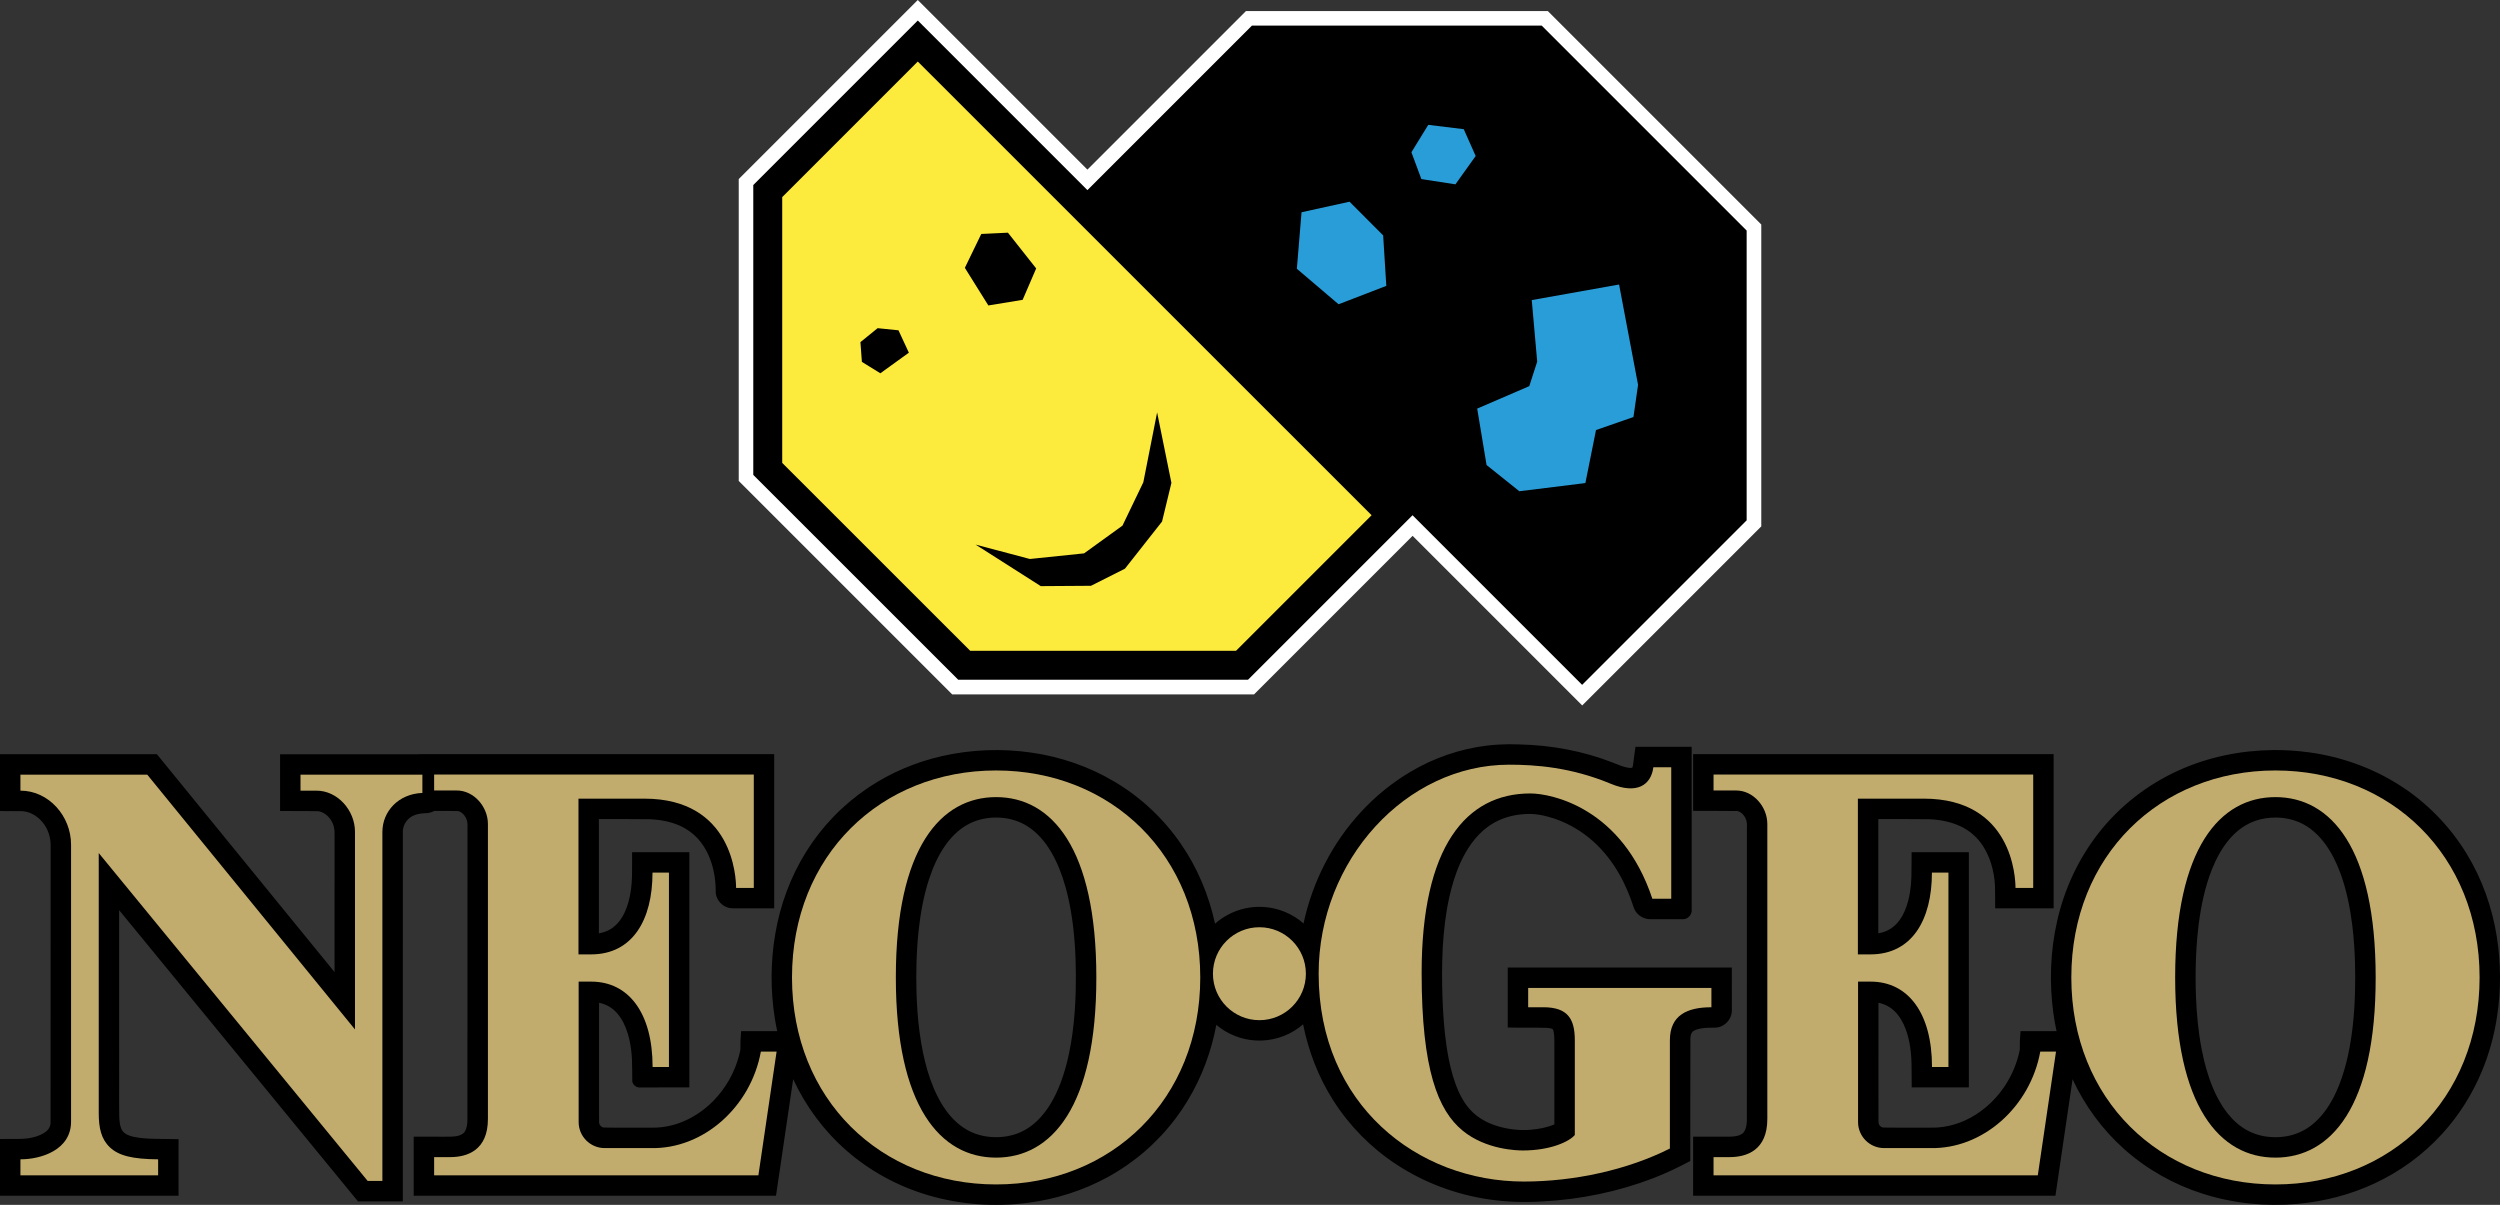 <?xml version="1.0" encoding="UTF-8" standalone="no"?>
<!-- Generator: Adobe Illustrator 26.0.1, SVG Export Plug-In . SVG Version: 6.00 Build 0)  -->

<svg
   version="1.1"
   id="Layer_1"
   x="0px"
   y="0px"
   viewBox="0 0 2937.487 1415.68"
   xml:space="preserve"
   sodipodi:docname="system.svg"
   width="2937.487"
   height="1415.68"
   inkscape:version="1.1.2 (0a00cf5339, 2022-02-04)"
   xmlns:inkscape="http://www.inkscape.org/namespaces/inkscape"
   xmlns:sodipodi="http://sodipodi.sourceforge.net/DTD/sodipodi-0.dtd"
   xmlns="http://www.w3.org/2000/svg"
   xmlns:svg="http://www.w3.org/2000/svg"><rect x="0" y="0" width="2937.487" height="1415.68" fill="#333333" stroke="none"/><defs
   id="defs175">
	
	

		
	
			
			
			
		
				
				
				
				
				
				
			
					
					
				
					
					
				
						
					
						
					
							
						
							
						
					
				
		
	
			
			
		
				
				
			</defs><sodipodi:namedview
   id="namedview173"
   pagecolor="#ffffff"
   bordercolor="#666666"
   borderopacity="1.0"
   inkscape:pageshadow="2"
   inkscape:pageopacity="0.0"
   inkscape:pagecheckerboard="0"
   showgrid="false"
   fit-margin-top="0"
   fit-margin-left="0"
   fit-margin-right="0"
   fit-margin-bottom="0"
   inkscape:zoom="0.27389106"
   inkscape:cx="1203.0331"
   inkscape:cy="691.88093"
   inkscape:window-width="1920"
   inkscape:window-height="996"
   inkscape:window-x="0"
   inkscape:window-y="0"
   inkscape:window-maximized="1"
   inkscape:current-layer="Layer_1" />
<style
   type="text/css"
   id="style2">
	.st0{fill:#FFFFFF;}
	.st1{fill:#C2AC6D;}
	.st2{fill:#FCEA3C;}
	.st3{fill:#299DD8;}
</style>
<path
   id="path849"
   style="fill:#000000"
   class="st1"
   d="m 1774.293,874.41 c -8.914,0.17 -17.836,0.528 -26.691,1.619 -31.822,3.75 -62.743,14.459 -90.279,30.805 -42.901,25.342 -77.77,63.541 -100.496,107.772 -11.466,22.219 -19.967,45.968 -25.178,70.423 -12.982,-11.414 -29.813,-18.364 -47.076,-19.37 -14.447,-0.905 -29.119,2.318 -41.853,9.204 -5.402,2.881 -10.464,6.4 -15.052,10.454 -7.221,-33.354 -20.587,-65.477 -39.982,-93.607 -20.387,-29.723 -47.28,-54.976 -78.311,-73.328 -29.822,-17.729 -63.252,-29.229 -97.581,-34.103 -34.829,-5.019 -70.585,-3.675 -104.909,4.103 -30.932,7.066 -60.682,19.579 -87.015,37.328 -29.081,19.508 -54.025,45.183 -72.533,74.921 -18.391,29.392 -30.636,62.518 -36.407,96.679 -5.593,32.631 -5.7,66.171 -0.593,98.871 0.823,5.161 1.784,10.3 2.888,15.409 -14.142,0 -28.284,0 -42.426,0 -0.702,7.266 -0.956,14.571 -0.838,21.869 -0.44,2.203 -0.894,4.237 -1.464,6.42 -5.199,20.096 -15.756,38.772 -30.282,53.6 -0.285,0.275 -0.851,0.847 -1.244,1.236 -11.285,11.188 -24.972,20.044 -40.016,25.245 -0.452,0.144 -1.247,0.417 -1.832,0.607 -6.516,2.113 -13.271,3.482 -20.094,4.09 -1.146,0.095 -2.54,0.194 -3.785,0.248 -1.008,0.054 -2.286,0.056 -3.399,0.068 -11.312,0.077 -22.624,-0.018 -33.935,0.012 -8.278,-0.021 -16.562,0.039 -24.836,-0.153 -3.167,-0.659 -5.529,-3.907 -5.161,-7.128 -0.08,-6.257 0.018,-12.515 -0.03,-18.773 0.005,-40.228 0.01,-80.457 0.015,-120.686 8.047,1.564 15.564,5.802 20.961,11.989 6.135,6.888 10.102,15.437 12.771,24.198 1.793,5.887 3.017,12.001 3.818,18.033 0.526,3.942 0.903,8.189 1.099,12.295 0.39,8.534 0.226,17.083 0.39,25.619 0.536,4.3 4.766,7.793 9.106,7.349 19.251,-0.079 38.503,-0.016 57.755,-0.037 0.444,-0.189 0.083,-1.183 0.2,-1.7 0,-91.567 0,-183.134 0,-274.7 -22.429,0 -44.858,0 -67.287,0 -0.094,9.463 0.125,18.929 -0.113,28.391 -0.233,9.922 -1.403,19.998 -4.005,29.645 -2.27,8.291 -5.664,16.418 -10.991,23.229 -2.893,3.652 -6.381,6.859 -10.384,9.258 -0.532,0.31 -1.341,0.775 -2.007,1.103 -3.621,1.808 -7.522,3.039 -11.511,3.709 0,-44.747 0,-89.493 0,-134.24 20.074,0.027 40.151,-0.087 60.224,0.192 3.919,0.183 7.886,0.551 11.695,1.106 0.93,0.137 1.884,0.286 2.718,0.429 6.115,1.053 12.145,2.667 17.906,4.984 0.387,0.168 0.991,0.407 1.438,0.604 2.15,0.923 4.465,2.061 6.596,3.262 7.553,4.212 14.226,9.986 19.435,16.893 2.679,3.507 5.073,7.405 7.025,11.26 2.691,5.313 4.872,11.102 6.463,16.925 2.084,7.635 3.296,15.503 3.638,23.409 0.049,1.177 0.095,2.602 0.103,3.877 -0.026,2.369 -0.044,4.774 0.656,7.064 2.238,8.173 10.033,14.649 18.586,14.823 7.098,0.145 14.198,0.028 21.296,0.071 9.407,0 18.814,0 28.22,0 0,-60.4 0,-120.801 0,-181.201 -138.429,0 -276.858,0 -415.287,0 -1.412,0.24 -2.856,0.034 -4.282,0.117 -53.677,10e-6 -107.354,0 -161.031,0 0,22.221 0,44.441 0,66.662 14.958,0.287 29.92,-0.064 44.877,0.307 6.141,0.89 11.389,5.049 14.725,10.137 3.322,4.956 4.751,11.035 4.429,16.961 -0.036,53.966 -0.029,107.933 -0.031,161.899 -69.571,-85.323 -139.139,-170.647 -208.711,-255.969 -61.464,0 -122.927,0 -184.391,0 0,22.239 0,44.478 0,66.717 8.278,0.332 16.561,-0.099 24.84,0.13 4.177,0.115 8.332,1.031 12.114,2.822 9.796,4.516 17.136,13.541 20.438,23.72 1.675,5.052 2.308,10.406 2.137,15.714 -0.051,108.113 -0.006,216.226 -0.094,324.339 -0.266,4.559 -3.081,8.753 -6.974,11.057 -5.735,3.869 -12.556,5.75 -19.324,6.806 -8.095,1.106 -16.284,0.58 -24.425,0.736 -2.904,0.022 -5.808,0.042 -8.712,0.065 0,22.231 0,44.462 0,66.693 69.934,0 139.867,0 209.801,0 0,-22.174 0,-44.348 0,-66.522 -9.423,-0.197 -18.849,-0.165 -28.271,-0.379 -7.991,-0.24 -16.224,-0.583 -24.133,-2.296 -1.897,-0.415 -4.03,-1.014 -5.957,-1.739 -4.061,-1.382 -7.788,-4.373 -9.165,-8.545 -1.181,-3.068 -1.692,-6.53 -1.93,-9.68 -0.111,-1.473 -0.164,-2.896 -0.215,-4.295 -0.199,-10.04 -0.094,-20.083 -0.121,-30.124 -0.006,-70.674 -0.005,-141.347 -0.008,-212.021 93.544,114.067 187.09,228.132 280.633,342.199 17.556,0 35.112,0 52.668,0 0.013,-145.165 0.017,-290.331 0.059,-435.496 0.431,-7.882 5.817,-15.17 13.12,-18.093 2.495,-1.084 5.163,-1.724 7.854,-2.084 0.361,-0.042 1.115,-0.134 1.623,-0.18 0.628,-0.067 1.565,-0.113 2.314,-0.157 2.788,-0.002 5.596,-0.286 8.249,-1.185 1.347,-0.405 2.63,-1.042 3.902,-1.591 9.281,0.047 18.571,-0.173 27.845,0.206 4.184,0.962 7.382,4.355 9.255,8.08 1.658,3.353 2.041,7.178 1.795,10.868 -0.037,114.774 -1.7e-4,229.548 -0.087,344.321 -0.119,4.714 -0.698,9.672 -3.332,13.708 -2.383,3.188 -6.411,4.524 -10.204,5.072 -1.738,0.268 -3.668,0.409 -5.312,0.483 -5.804,0.153 -11.612,0 -17.417,0.048 -8.955,0 -17.909,-0.01 -26.864,-0.01 0,23.135 0,46.27 0,69.404 141.906,0 283.812,0 425.719,0 6.725,-45.663 13.448,-91.327 20.172,-136.99 14.74,31.853 36.06,60.7 62.514,83.8 27.609,24.184 60.601,42.103 95.792,52.467 38.008,11.249 78.387,14.046 117.661,8.985 32.703,-4.22 64.695,-14.335 93.638,-30.182 31.254,-17.083 58.806,-40.915 80.138,-69.446 19.399,-25.925 33.636,-55.615 42.225,-86.811 2.06,-7.467 3.793,-15.023 5.218,-22.637 12.895,10.887 29.362,17.512 46.233,18.365 18.056,1.015 36.456,-4.347 50.969,-15.181 1.636,-1.206 3.228,-2.472 4.763,-3.804 6.299,31.591 18.08,62.18 35.413,89.376 18.977,29.921 44.403,55.721 74.04,75.14 32.434,21.37 69.637,35.327 108.026,41.075 21.034,3.17 42.407,3.812 63.627,2.533 44.503,-2.327 88.72,-11.347 130.346,-27.332 14.924,-5.788 29.415,-12.654 43.508,-20.234 0.016,-48.089 -0.046,-96.179 0.11,-144.268 0.236,-2.69 0.589,-5.69 2.614,-7.68 3.31,-2.689 7.67,-3.391 11.759,-4.029 4.92,-0.686 9.823,-0.603 14.774,-0.662 8.757,-0.101 16.726,-6.82 18.922,-15.196 1.054,-3.841 0.478,-7.852 0.622,-11.775 0,-14.568 -0.01,-29.137 -0.01,-43.705 -87.766,0 -175.533,0 -263.299,0 0,23.503 0,47.007 0,70.51 15.366,0.382 30.742,-0.058 46.105,0.401 2.291,0.223 4.701,0.366 6.746,1.531 0.931,1.271 1.006,2.932 1.335,4.424 0.936,6.542 0.503,13.169 0.597,19.753 0.01,29.228 0.01,58.456 0.01,87.684 -8.875,3.829 -18.507,5.565 -28.096,6.351 -1.561,0.112 -3.148,0.205 -4.624,0.249 -6.058,0.213 -12.258,-0.124 -18.177,-1.002 -8.62,-1.234 -17.131,-3.429 -25.141,-6.871 -1.403,-0.606 -2.992,-1.343 -4.429,-2.08 -7.219,-3.634 -13.819,-8.546 -19.143,-14.645 -4.416,-4.982 -8.006,-10.645 -11,-16.578 -0.44,-0.889 -0.999,-2.022 -1.46,-3.017 -5.806,-12.615 -9.452,-26.11 -12.14,-39.699 -3.787,-19.37 -5.651,-39.063 -6.72,-58.753 -0.915,-18.404 -1.266,-36.953 -0.863,-55.443 0.199,-10.237 0.782,-20.638 1.656,-30.852 0.872,-9.958 2.085,-19.887 3.752,-29.744 0.25,-1.373 0.516,-2.978 0.774,-4.352 2.554,-13.844 6.072,-27.687 10.988,-40.796 2.93,-7.764 6.394,-15.336 10.535,-22.531 0.767,-1.312 1.654,-2.812 2.52,-4.165 4.932,-7.849 10.836,-15.13 17.802,-21.267 0.558,-0.481 1.431,-1.238 1.986,-1.688 1.615,-1.329 3.283,-2.593 5,-3.787 0.545,-0.378 1.362,-0.924 2.021,-1.351 11.616,-7.609 25.35,-11.628 39.15,-12.51 1.974,-0.138 3.897,-0.227 5.816,-0.235 5.243,-0.038 10.475,0.591 15.604,1.65 0.485,0.102 1.218,0.254 1.736,0.376 1.696,0.374 3.315,0.791 5.067,1.255 9.662,2.571 18.992,6.348 27.767,11.135 1.15,0.641 2.507,1.389 3.719,2.111 15.096,8.861 28.35,20.752 39.063,34.577 9.479,12.161 17.092,25.709 23.057,39.91 2.613,6.163 4.892,12.463 6.976,18.822 1.165,3.605 3.425,6.816 6.382,9.177 4.074,3.307 9.396,4.978 14.628,4.679 12.583,-0.046 25.168,-0.01 37.75,-0.022 5.422,-0.377 9.881,-5.691 9.379,-11.09 -0.06,-48.207 -0.013,-96.414 -0.027,-144.621 0,-15.598 0,-31.197 0,-46.795 -22.009,0 -44.018,0 -66.027,0 -1.109,7.106 -1.841,14.264 -2.874,21.38 -0.209,1.1 -0.361,2.254 -0.942,3.233 -1.466,0.341 -2.921,0.141 -4.406,0.009 -6.312,-0.858 -12.097,-3.687 -17.993,-5.927 -35.063,-13.794 -72.674,-20.676 -110.293,-21.524 -3.367,-0.1 -6.74,-0.093 -10.104,-0.198 -0.253,-0.041 -0.509,-0.065 -0.765,-0.068 z m 896.031,6.91 c -37.778,0.442 -75.596,8.192 -110.085,23.743 -36.901,16.599 -69.784,42.165 -94.671,74.095 -23.578,30.195 -40.063,65.782 -48.445,103.133 -8.073,35.571 -9.337,72.603 -4.361,108.711 0.985,6.906 2.186,13.781 3.67,20.598 -14.102,0 -28.204,0 -42.307,0 -0.715,7.266 -1.003,14.57 -0.877,21.869 -2.967,15.032 -8.97,29.43 -17.389,42.223 -0.347,0.504 -0.868,1.293 -1.286,1.904 -11.549,16.811 -27.484,30.765 -46.146,39.137 -1.633,0.735 -3.148,1.36 -4.841,2.016 -2.104,0.81 -4.27,1.556 -6.345,2.195 -2.337,0.726 -4.876,1.383 -7.154,1.898 -4.173,0.932 -8.585,1.585 -12.738,1.897 -0.961,0.072 -2.103,0.134 -2.957,0.171 -7.488,0.159 -14.979,0.083 -22.468,0.085 -12.747,-0.071 -25.496,0.156 -38.241,-0.139 -1.112,0.065 -2.235,-0.122 -3.179,-0.745 -2.17,-1.27 -3.566,-3.804 -3.284,-6.33 -0.097,-10.072 -0.016,-20.144 -0.045,-30.216 0.01,-36.438 0.012,-72.876 0.018,-109.315 3.566,0.708 7.033,1.917 10.256,3.6 1,0.515 2.191,1.218 3.217,1.885 7.322,4.821 12.565,12.217 16.225,20.073 3.168,6.79 5.251,14.04 6.677,21.382 0.351,1.832 0.696,3.875 0.972,5.801 1.2,8.153 1.508,16.199 1.556,24.431 0.078,7.426 0.107,14.853 0.156,22.279 22.38,0 44.759,0 67.139,0 0,-92.133 0,-184.267 0,-276.4 -22.426,0 -44.852,0 -67.277,0 -0.137,9.611 0.031,19.32 -0.242,28.871 -0.159,6.171 -0.678,12.336 -1.682,18.43 -0.252,1.531 -0.568,3.277 -0.906,4.88 -1.611,7.71 -4.105,15.494 -8.002,22.469 -1.302,2.321 -2.673,4.469 -4.338,6.574 -4.692,5.968 -11.104,10.694 -18.442,12.81 -0.749,0.231 -1.652,0.486 -2.254,0.626 -1.076,0.271 -2.164,0.492 -3.257,0.684 0,-44.749 0,-89.497 0,-134.246 20.069,0.024 40.139,-0.085 60.206,0.191 7.162,0.341 14.312,1.245 21.278,2.967 1.47,0.365 3.149,0.827 4.681,1.298 3.34,1.024 6.763,2.331 9.834,3.765 11.053,5.058 20.582,13.364 27.092,23.629 3.195,4.93 5.778,10.243 7.82,15.748 0.517,1.39 1.071,3.008 1.541,4.508 2.657,8.527 4.274,17.565 4.654,26.379 0.238,8.084 0.07,16.302 0.195,24.439 0.01,0.659 0.016,1.318 0.023,1.976 22.892,0 45.784,0 68.676,0 0,-60.4 0,-120.801 0,-181.201 -141.2,0 -282.4,0 -423.6,0 0,22.23 0,44.461 0,66.691 17.306,0.092 34.614,-0.15 51.918,0.168 4.246,0.864 7.503,4.266 9.434,7.992 1.813,3.557 2.109,7.652 1.85,11.573 -0.01,114.804 -0.017,229.608 -0.067,344.411 -0.05,1.137 -0.132,2.28 -0.245,3.315 -0.408,3.631 -1.267,7.396 -3.551,10.334 -2.788,3.114 -7.071,4.229 -11.082,4.663 -5.026,0.562 -10.095,0.306 -15.141,0.349 -9.993,-0.022 -19.986,0.02 -29.979,0 -1.046,0 -2.093,0 -3.139,0 0,23.134 0,46.267 0,69.4 141.906,0 283.812,0 425.719,0 6.718,-45.623 13.433,-91.246 20.15,-136.869 14.464,31.191 35.216,59.511 60.953,82.342 26.484,23.578 58.04,41.357 91.813,52.11 35.913,11.476 74.15,15.262 111.666,11.935 31.235,-2.776 62.056,-10.761 90.489,-24.035 29.771,-13.872 56.806,-33.609 78.99,-57.836 19.953,-21.734 35.892,-47.08 47.176,-74.325 8.48,-20.4 14.323,-41.864 17.658,-63.695 4.767,-30.992 4.589,-62.713 -0.212,-93.689 -5.479,-34.629 -17.397,-68.34 -35.762,-98.254 -19.669,-32.101 -46.64,-59.729 -78.4,-79.966 -31.913,-20.404 -68.381,-33.463 -105.873,-38.629 -14.382,-2.003 -28.913,-2.886 -43.432,-2.77 z m -1499.848,79.279 c 1.494,0.003 3.145,0.055 4.436,0.129 11.6,0.658 23.12,4.095 32.871,10.481 11.308,7.305 20.182,17.853 27.023,29.343 7.627,12.86 13.007,26.938 17.063,41.295 2.742,9.746 4.868,19.616 6.57,29.652 1.002,5.958 1.847,11.998 2.557,18.001 2.882,24.748 3.55,49.606 2.981,74.513 -0.216,8.273 -0.6,16.524 -1.205,24.802 -1.206,16.421 -3.28,32.932 -6.688,49.101 -1.253,5.955 -2.703,11.92 -4.394,17.828 -1.646,5.778 -3.601,11.686 -5.774,17.378 -1.667,4.378 -3.55,8.742 -5.556,12.894 -1.928,3.987 -4.133,8.018 -6.4,11.701 -6.64,10.738 -15.063,20.603 -25.69,27.565 -3.891,2.554 -8.044,4.717 -12.396,6.374 -0.745,0.274 -1.75,0.646 -2.612,0.922 -12.214,4.084 -25.512,4.624 -38.105,2.075 -1.857,-0.391 -3.645,-0.843 -5.407,-1.359 -2.476,-0.722 -4.902,-1.611 -7.271,-2.631 -0.794,-0.351 -1.843,-0.817 -2.721,-1.257 -11.371,-5.545 -20.813,-14.472 -28.184,-24.658 -5.429,-7.462 -9.809,-15.636 -13.54,-24.062 -0.305,-0.72 -0.738,-1.715 -1.092,-2.54 -5.564,-13.24 -9.457,-27.127 -12.381,-41.17 -0.808,-3.946 -1.596,-8.091 -2.266,-12.138 -0.715,-4.249 -1.369,-8.697 -1.918,-12.979 -0.945,-7.269 -1.67,-14.562 -2.239,-21.805 -0.588,-7.719 -0.982,-15.566 -1.23,-23.285 -0.368,-12.123 -0.349,-24.257 -0.01,-36.381 0.124,-4.165 0.303,-8.524 0.532,-12.686 0.444,-8.292 1.116,-16.439 1.983,-24.686 2.235,-20.304 5.903,-40.663 12.282,-60.187 4.58,-13.869 10.559,-27.399 18.949,-39.407 6.657,-9.492 14.997,-17.967 25.061,-23.834 1.307,-0.766 2.843,-1.585 4.287,-2.279 9.392,-4.558 19.856,-6.693 30.27,-6.704 0.072,-3.5e-4 0.143,-0.004 0.215,-0.003 z m 1503.189,0 c 1.464,0.025 2.897,0.04 4.278,0.123 12.683,0.663 25.275,4.732 35.591,12.217 0.456,0.339 1.199,0.864 1.752,1.293 11.205,8.536 19.722,20.137 26.198,32.545 3.017,5.762 5.625,11.731 7.935,17.808 0.323,0.89 0.71,1.888 1.036,2.808 3.396,9.384 6.103,19.26 8.254,29.013 2.189,9.975 3.892,20.267 5.171,30.488 1.006,8.153 1.782,16.523 2.327,24.793 0.418,6.237 0.712,12.63 0.899,18.937 0.362,12.456 0.332,25.072 -0.035,37.586 -0.395,12.39 -1.221,24.992 -2.61,37.325 -0.642,5.705 -1.407,11.399 -2.3,17.022 -0.918,5.754 -2.006,11.59 -3.224,17.219 -0.638,2.912 -1.352,5.979 -2.055,8.768 -2.951,11.598 -6.727,23.171 -11.732,34.132 -1.01,2.223 -2.077,4.423 -3.162,6.532 -6.251,12.113 -14.353,23.508 -25.046,32.095 -7.743,6.317 -16.944,10.824 -26.691,13.034 -9.753,2.234 -19.956,2.42 -29.808,0.721 -9.398,-1.689 -18.475,-5.316 -26.275,-10.852 -8.596,-6.006 -15.739,-13.903 -21.57,-22.577 -0.271,-0.405 -0.734,-1.114 -1.079,-1.635 -8.824,-13.727 -14.844,-29.071 -19.295,-44.717 -0.911,-3.201 -1.735,-6.383 -2.509,-9.571 -1.074,-4.472 -2.016,-8.862 -2.882,-13.391 -0.98,-5.072 -1.842,-10.371 -2.573,-15.449 -0.672,-4.783 -1.279,-9.46 -1.782,-14.293 -1.095,-10.441 -1.811,-20.893 -2.218,-31.357 -0.553,-14.461 -0.554,-29.142 -0.062,-43.616 0.3,-8.618 0.814,-17.323 1.562,-25.855 0.452,-5.118 1.013,-10.331 1.639,-15.363 2.862,-22.259 7.425,-44.466 15.809,-65.353 4.957,-12.307 11.3,-24.182 19.843,-34.391 0.757,-0.895 1.691,-1.967 2.547,-2.904 7.804,-8.604 17.587,-15.546 28.616,-19.328 7.518,-2.648 15.499,-3.756 23.45,-3.807 z" /><g
   id="g591"
   transform="translate(24.002)"><path
     class="st1"
     d="M 472.3,910.2 H 329.1 V 929 h 18.7 c 25,0 45.3,23.3 45.3,48.3 v 232.3 L 149,910.2 H 0 V 929 c 33.3,0 59.5,30 59.5,63.4 v 325.5 c 0,33.3 -35.1,44.3 -59.5,44.3 v 18.8 h 161.8 v -18.8 c -30.3,-0.2 -46.3,-4.3 -56.7,-14.1 C 94.8,1338.3 92,1325.3 92,1307.4 v -305.1 l 316,385.3 h 17.3 v -410 c 0,-24.3 19,-44.9 47,-45.9 z"
     id="path16" /><circle
     class="st1"
     cx="1455.8"
     cy="1144.1"
     r="54.6"
     id="circle18" /><g
     id="g22">
					<path
   class="st1"
   d="m 1771.6,1160.8 v 22.7 h 17.8 c 28.9,0 37,13.9 37,38.8 v 111.3 c -6.6,8 -29.1,18.2 -61,18.2 -6.5,0 -43.3,-0.7 -70.8,-23.3 -28.8,-23.6 -48.2,-71.5 -48.2,-185.3 0,-148.2 52.1,-210.9 127.7,-210.9 24.6,0 107.9,16.6 143.4,123.7 h 22.2 V 901.5 h -21 c -2.7,20.8 -19.1,32.3 -50.1,19.4 -46.8,-19.5 -88.7,-22.4 -119.4,-22.4 -120.9,0 -223.8,111.9 -223.8,245.6 0,154 116.3,244.2 241.1,244.2 59.2,0 121.9,-13.7 171.6,-38.8 v -127.2 c 0,-29.8 20.8,-38.8 48.8,-38.8 v -22.7 z"
   id="path20" />
				</g><g
     id="g32">
					<path
   class="st1"
   d="m 870,1235.7 c -11.7,64.5 -67.3,114.9 -129.7,113.3 h -53.8 c -16.9,0 -30.6,-13.7 -30.6,-30.6 v -165 h 14.8 c 44,0 72.1,36.9 72.1,100.3 H 762 v -112.4 -5.7 -110.3 h -19.3 c 0,55.8 -23.6,96.1 -72.2,96.1 h -14.8 v -183 h 77.4 c 104.2,0 107.8,92.9 107.8,104.9 h 20.8 V 942.4 910.1 H 486.1 v 18.7 h 26.5 c 20.3,0 36.7,19.2 36.7,39.4 v 346.6 c 0,36.5 -23.9,44.8 -44.2,44.8 h -19 v 21.4 h 63.2 317.8 l 21.4,-145.4 H 870 Z"
   id="path24" />
					<g
   id="g30">
						<g
   id="g28">
							<path
   class="st1"
   d="m 1146.4,905.3 c -135.5,0 -239.8,99.8 -239.8,243.2 0,143.4 104.4,243.2 239.8,243.2 135.5,0 239.9,-99.8 239.9,-243.2 0,-143.4 -104.4,-243.2 -239.9,-243.2 z m 0,454.9 c -65.1,0 -117.8,-59.6 -117.8,-211.8 0,-152.2 52.8,-211.8 117.8,-211.8 65.1,0 117.8,59.6 117.8,211.8 0.1,152.2 -52.7,211.8 -117.8,211.8 z"
   id="path26" />
						</g>
					</g>
				</g><g
     id="g42">
					<path
   class="st1"
   d="m 2373.3,1235.7 c -11.7,64.5 -67.3,114.9 -129.7,113.3 h -53.8 c -16.9,0 -30.6,-13.7 -30.6,-30.6 v -165 h 14.8 c 44,0 72.1,36.9 72.1,100.3 h 19.3 v -112.4 -5.7 -110.3 H 2246 c 0,55.8 -23.6,96.1 -72.2,96.1 H 2159 v -183 h 77.4 c 104.2,0 107.8,92.9 107.8,104.9 H 2365 V 942.4 910.1 h -375.6 v 18.7 h 26.5 c 20.3,0 36.7,19.2 36.7,39.4 v 346.6 c 0,36.5 -23.9,44.8 -44.2,44.8 h -19 v 21.4 h 63.2 317.8 l 21.4,-145.4 h -18.5 z"
   id="path34" />
					<g
   id="g40">
						<g
   id="g38">
							<path
   class="st1"
   d="m 2649.6,905.3 c -135.5,0 -239.8,99.8 -239.8,243.2 0,143.4 104.4,243.2 239.8,243.2 135.5,0 239.9,-99.8 239.9,-243.2 0,-143.4 -104.4,-243.2 -239.9,-243.2 z m 0,454.9 c -65.1,0 -117.8,-59.6 -117.8,-211.8 0,-152.2 52.8,-211.8 117.8,-211.8 65.1,0 117.8,59.6 117.8,211.8 0.2,152.2 -52.7,211.8 -117.8,211.8 z"
   id="path36" />
						</g>
					</g>
				</g></g><polygon
   points="2265.9,21.6 2511.7,267.4 2511.7,614.9 2309.8,816.8 2110.5,617.5 1920.7,807.3 1573,807.3 1327.2,561.5 1327.2,213.9 1529.1,12.1 1728.4,211.4 1918.2,21.6 "
   id="polygon144"
   transform="translate(-450.698)" /><path
   class="st0"
   d="m 1078.402,24.1 199.3,199.3 193.3,-193.3 h 340.5 l 240.8,240.8 v 340.5 l -193.3,193.3 -199.3,-199.3 -193.3,193.3 h -340.5 L 885.102,558 V 217.4 L 1078.402,24.1 m 0,-24.1 -12.1,12.1 -193.3,193.3 -5,5 v 7.1 340.5 7.1 l 5,5 240.8,240.8 5,5 h 7.1 340.5 7.1 l 5,-5 181.3,-181.3 187.2,187.2 12.1,12.1 12.1,-12.1 193.3,-193.3 5,-5 v -7.1 -340.5 -7.1 l -5,-5 -240.8,-240.8 -5,-5 h -7.1 -340.5 -7.1 l -5,5 -181.3,181.3 -187.2,-187.2 z"
   id="path146"
   style="fill:#ffffff" /><g
   id="g164"
   transform="translate(-450.698)">
				<polyline
   class="st2"
   points="1590.7,764.7 1369.8,543.9 1369.8,231.6 1529.1,72.3 2062.3,605.4 1903,764.7     "
   id="polyline150" />
				<polygon
   points="1652.3,352.3 1612,358.9 1584.4,314.7 1603.7,274.9 1635,273.4 1668.2,315.4 "
   id="polygon152" />
				<polygon
   points="1461.7,402 1481.9,385.6 1506.4,388.1 1518.6,414.4 1485.1,438.6 1463.4,425.2 "
   id="polygon154" />
				<polygon
   points="1810.3,484.6 1827.1,567.4 1816.1,612.8 1772.5,668.2 1732.6,688.3 1673.6,688.7 1597,639.9 1660.8,656.8 1724.5,650.2 1769.6,617.6 1794.1,566.7 "
   id="polygon156" />
				<polygon
   class="st3"
   points="2075.9,276.6 2036.4,237 1980,249.4 1974.5,315.8 2023.5,357.5 2079.6,335.9 "
   id="polygon158" />
				<polygon
   class="st3"
   points="2160.8,216.6 2120.8,210.4 2109.1,178.9 2128.9,146.7 2170.6,151.8 2184.6,183.3 "
   id="polygon160" />
				<polygon
   class="st3"
   points="2375.4,452.2 2370,490 2326,505.3 2313.5,567.6 2235.9,577.2 2197.4,546.4 2186.4,480.1 2247.6,453.7 2256.9,424.9 2250.5,352.6 2353.1,334.3 "
   id="polygon162" />
			</g>
</svg>
